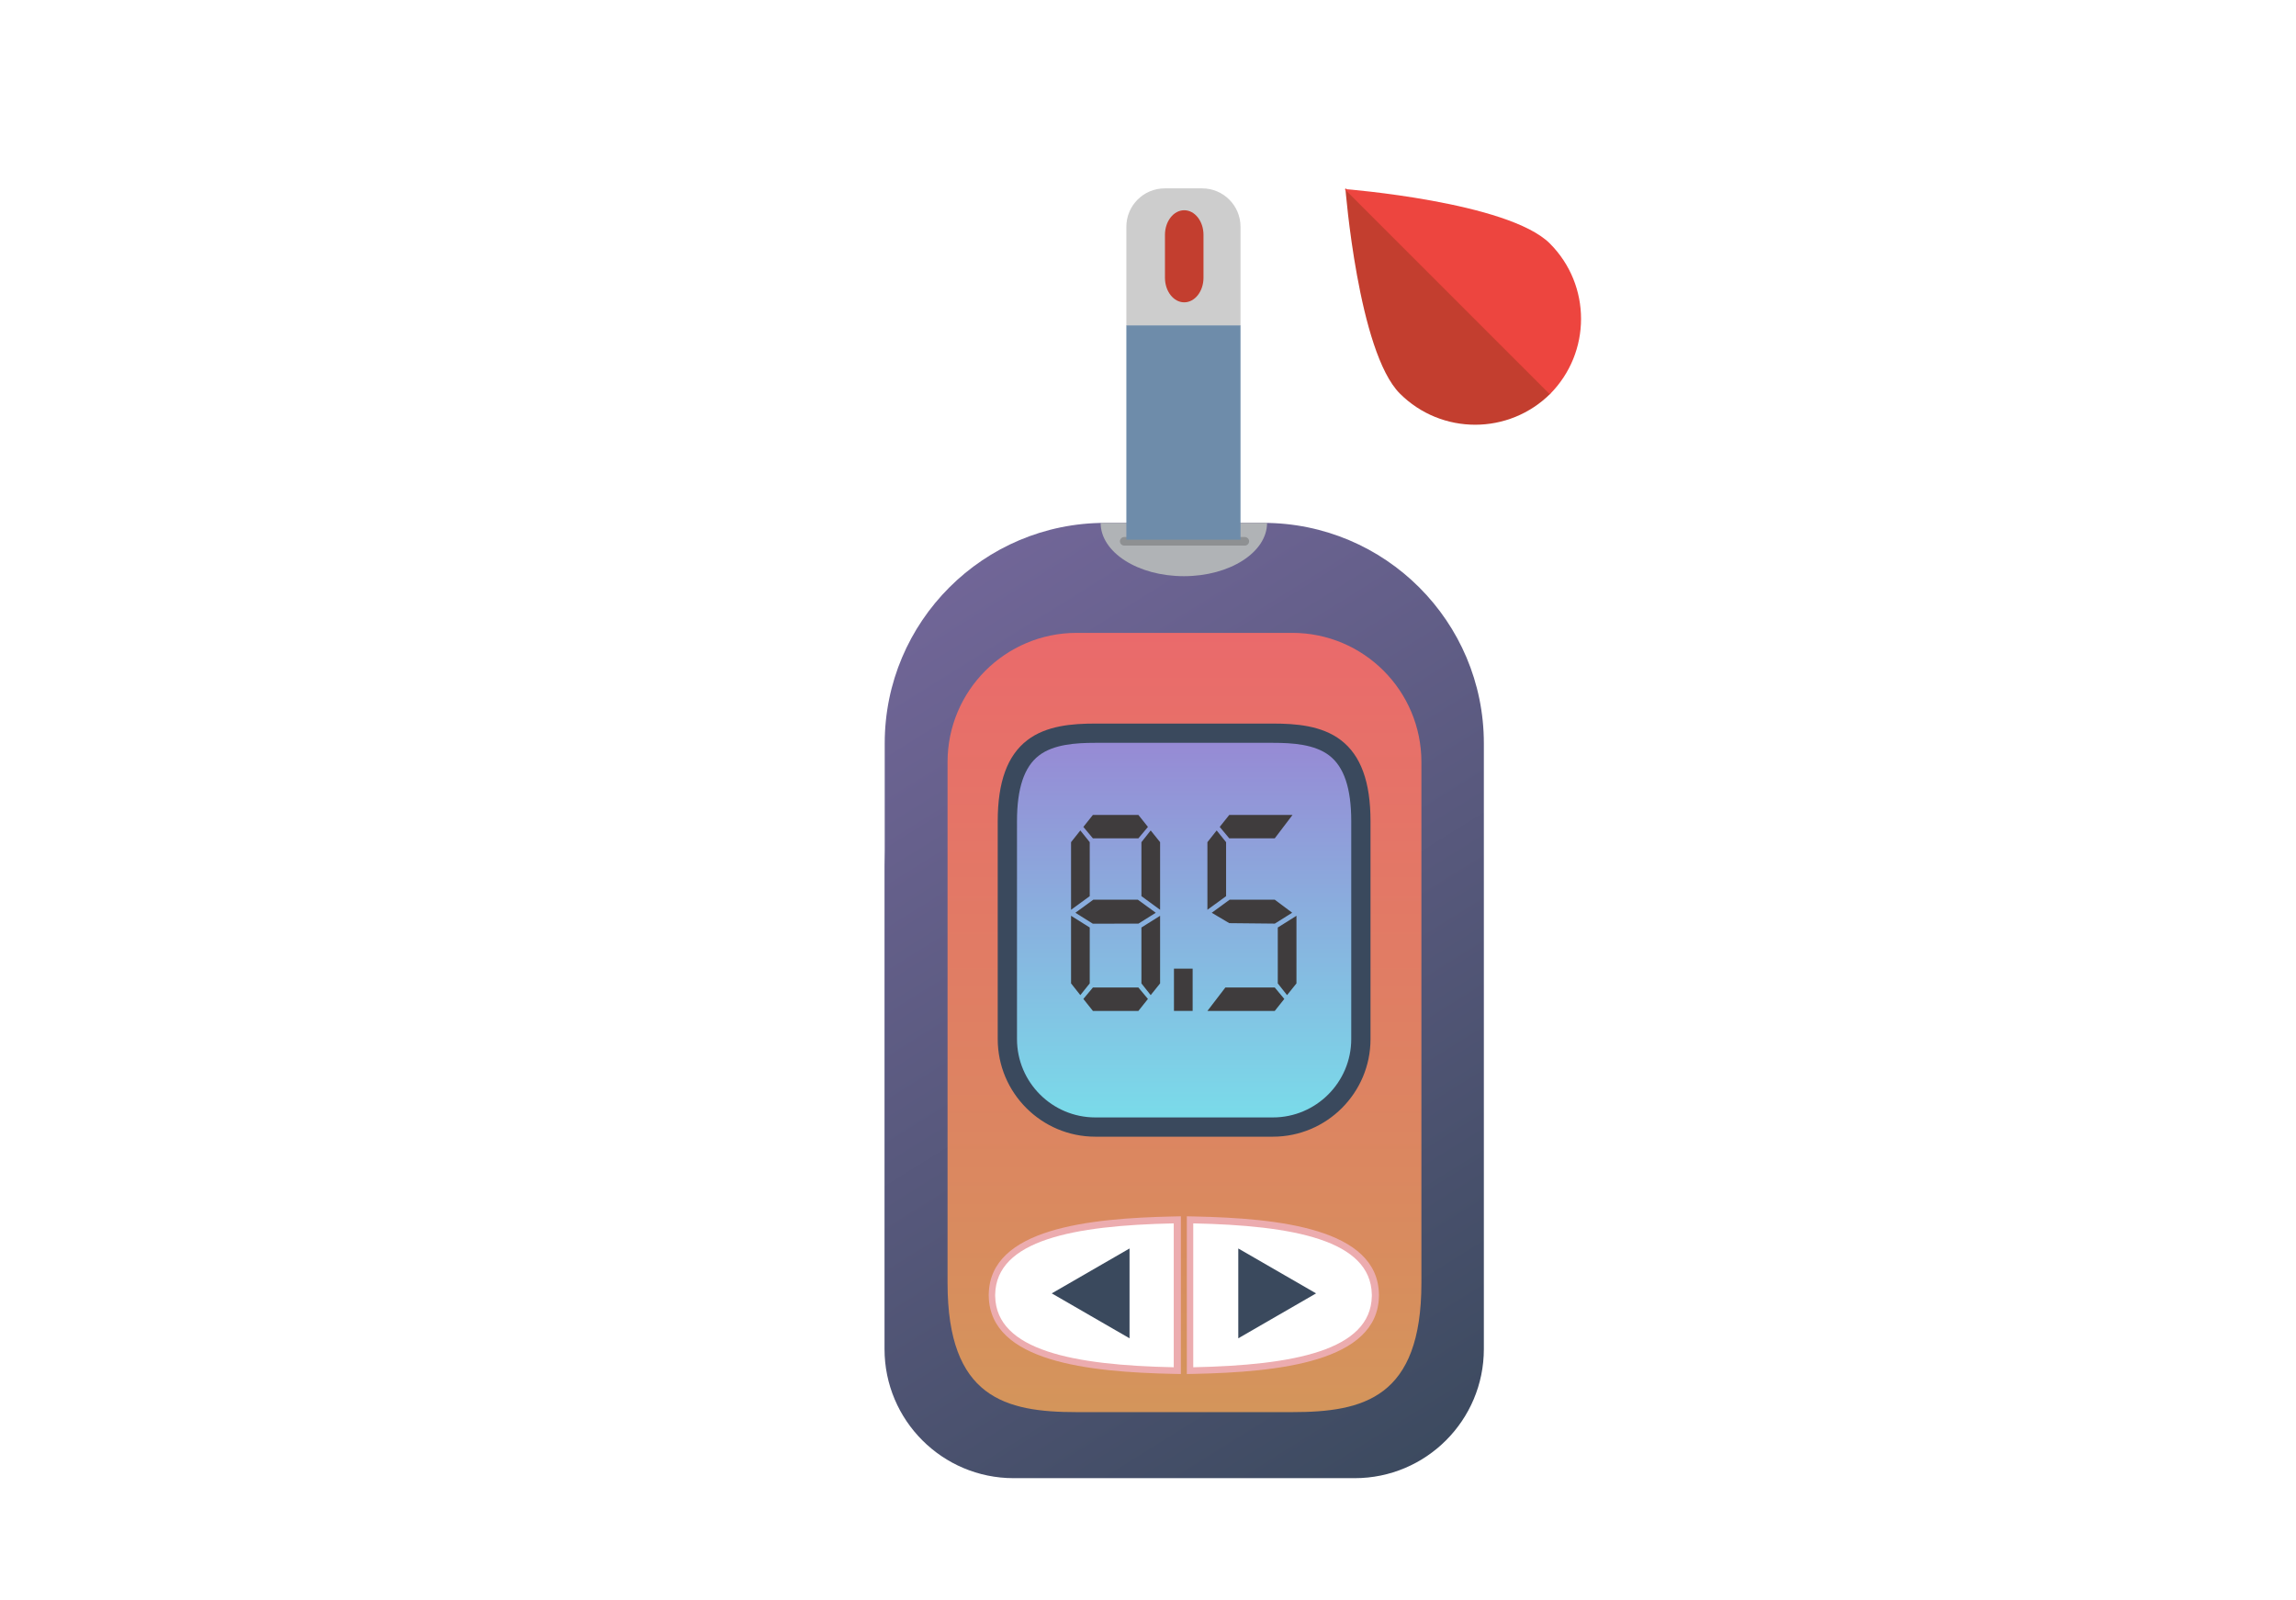 <svg width="244" height="170" viewBox="0 0 244 170" fill="none" xmlns="http://www.w3.org/2000/svg">
<g clip-path="url(#clip0)">
<g filter="url(#filter0_d)">
<path d="M138.977 16C138.977 16 140.337 33.39 144.763 37.817C149.189 42.243 156.36 42.236 160.786 37.81L138.977 16Z" fill="#C33E2F"/>
<path d="M160.705 21.874C156.289 17.458 138.975 16.095 138.888 16.088L160.698 37.897C165.125 33.47 165.131 26.3 160.705 21.874Z" fill="#ED453F"/>
<path d="M90 139.346C90 146.927 96.145 153.073 103.726 153.073H139.965C147.547 153.073 153.692 146.927 153.692 139.346V90.542V88.001V74.99C153.692 62.05 143.203 51.562 130.264 51.562H113.449C100.51 51.562 90.021 62.05 90.021 74.99V86.39C90.006 86.963 90 87.503 90 88.001V139.346Z" fill="url(#paint0_linear)"/>
<path d="M96.698 76.977C96.698 69.396 102.844 63.25 110.426 63.25H133.329C140.911 63.25 147.056 69.396 147.056 76.977V132.328C147.056 144.538 140.911 146.055 133.329 146.055H110.426C102.844 146.055 96.698 144.538 96.698 132.328V76.977Z" fill="url(#paint1_linear)"/>
<path d="M140.556 106.416C140.556 111.58 136.37 115.765 131.208 115.765H112.336C107.173 115.765 102.987 111.58 102.987 106.416V83.262C102.987 74.947 107.173 73.913 112.336 73.913H131.208C136.37 73.913 140.556 74.947 140.556 83.262V106.416Z" fill="#4DC1EA"/>
<path d="M140.556 106.416C140.556 111.58 136.37 115.765 131.208 115.765H112.336C107.173 115.765 102.987 111.58 102.987 106.416V83.262C102.987 74.947 107.173 73.913 112.336 73.913H131.208C136.37 73.913 140.556 74.947 140.556 83.262V106.416Z" fill="url(#paint2_linear)"/>
<path d="M112.402 74.935C110.309 74.935 107.959 75.095 106.415 76.28C104.842 77.486 104.078 79.77 104.078 83.26V106.414C104.078 111.005 107.812 114.74 112.402 114.74H131.274C135.864 114.74 139.599 111.005 139.599 106.414V83.26C139.599 79.77 138.834 77.486 137.261 76.28C135.717 75.095 133.368 74.935 131.274 74.935H112.402ZM131.274 116.787H112.402C106.683 116.787 102.03 112.134 102.03 106.414V83.26C102.03 79.09 103.057 76.275 105.169 74.655C107.199 73.098 109.965 72.888 112.402 72.888H131.274C133.712 72.888 136.477 73.098 138.508 74.655C140.62 76.275 141.647 79.09 141.647 83.26V106.414C141.647 112.134 136.993 116.787 131.274 116.787Z" fill="#3A495D"/>
<path d="M101.76 133.541C101.759 133.568 101.757 133.596 101.757 133.623C101.757 133.63 101.757 133.637 101.757 133.643C101.757 133.65 101.757 133.657 101.757 133.663C101.757 133.691 101.759 133.718 101.76 133.746C101.876 139.509 110.096 141.069 120.735 141.288V125.999C110.096 126.218 101.876 127.778 101.76 133.541Z" fill="#A5C4C4"/>
<path d="M102.515 133.651L102.517 133.708C102.565 136.08 104.216 137.775 107.567 138.896C110.405 139.846 114.494 140.383 120.052 140.534V126.72C114.494 126.872 110.405 127.408 107.567 128.358C104.216 129.479 102.565 131.174 102.517 133.539L102.515 133.604V133.651ZM121.493 142.007L120.757 141.992C111.668 141.804 101.216 140.698 101.077 133.744L101.076 133.732C101.074 133.704 101.073 133.676 101.073 133.647C101.073 133.64 101.074 133.634 101.074 133.627C101.074 133.62 101.073 133.614 101.073 133.607C101.073 133.579 101.074 133.551 101.076 133.523L101.077 133.503C101.216 126.557 111.668 125.45 120.757 125.263L121.493 125.247V142.007Z" fill="#ECACAF"/>
<path d="M141.785 133.541C141.786 133.568 141.788 133.596 141.788 133.623C141.788 133.63 141.788 133.637 141.788 133.643C141.788 133.65 141.788 133.657 141.788 133.663C141.788 133.691 141.786 133.718 141.785 133.746C141.669 139.509 133.449 141.069 122.81 141.288V125.999C133.449 126.218 141.669 127.778 141.785 133.541Z" fill="#A5C4C4"/>
<path d="M123.567 126.72V140.534C129.125 140.383 133.214 139.846 136.052 138.896C139.403 137.775 141.054 136.08 141.102 133.715L141.104 133.648L141.104 133.627L141.104 133.605L141.102 133.546C141.054 131.174 139.403 129.479 136.052 128.358C133.214 127.408 129.125 126.872 123.567 126.72ZM122.126 142.007V125.247L122.862 125.263C131.951 125.45 142.403 126.557 142.542 133.51L142.543 133.523C142.544 133.551 142.545 133.579 142.545 133.607C142.545 133.614 142.545 133.62 142.545 133.627C142.545 133.634 142.545 133.64 142.545 133.647C142.545 133.676 142.544 133.704 142.543 133.732L142.542 133.751C142.403 140.698 131.951 141.804 122.862 141.992L122.126 142.007Z" fill="#ECACAF"/>
<path d="M101.76 133.541C101.759 133.568 101.757 133.596 101.757 133.623C101.757 133.63 101.757 133.637 101.757 133.643C101.757 133.65 101.757 133.657 101.757 133.663C101.757 133.691 101.759 133.718 101.76 133.746C101.876 139.509 110.096 141.069 120.735 141.288V125.999C110.096 126.218 101.876 127.778 101.76 133.541Z" fill="white"/>
<path d="M141.785 133.541C141.786 133.568 141.788 133.596 141.788 133.623C141.788 133.63 141.788 133.637 141.788 133.643C141.788 133.65 141.788 133.657 141.788 133.663C141.788 133.691 141.786 133.718 141.785 133.746C141.669 139.509 133.449 141.069 122.81 141.288V125.999C133.449 126.218 141.669 127.778 141.785 133.541Z" fill="white"/>
<path d="M116.038 133.437V138.21L111.905 135.824L107.772 133.437L111.905 131.051L116.038 128.665V133.437Z" fill="#3A495D"/>
<path d="M127.595 133.437V138.21L131.728 135.824L135.861 133.437L131.728 131.051L127.595 128.665V133.437Z" fill="#3A495D"/>
<path d="M119.286 100.498L118.286 101.744L117.301 100.498V94.559L119.286 93.313V100.498ZM119.286 92.676L117.301 91.227V85.491L118.286 84.245L119.286 85.491V92.676ZM117.993 102.149L116.978 103.424H112.146L111.131 102.149L112.146 100.933H116.978L117.993 102.149ZM117.993 83.869L116.978 85.085H112.146L111.131 83.869L112.146 82.594H116.978L117.993 83.869ZM118.825 92.992L116.987 94.145L112.136 94.154L110.284 92.992L112.186 91.604H116.923L118.825 92.992ZM111.808 100.498L110.808 101.744L109.823 100.498V93.313L111.808 94.559V100.498ZM111.808 91.227L109.823 92.676V85.491L110.808 84.245L111.808 85.491V91.227Z" fill="#3F3C3D"/>
<path d="M122.744 98.931H120.759V103.421H122.744V98.931Z" fill="#3F3C3D"/>
<path d="M133.777 100.498L132.777 101.744L131.792 100.498V94.559L133.777 93.313V100.498ZM133.361 82.594L131.469 85.085H126.637L125.621 83.869L126.637 82.594H133.361ZM133.322 92.988L131.478 94.145L126.638 94.096L124.773 92.993L126.676 91.604H131.473L133.322 92.988ZM132.484 102.149L131.469 103.424H124.314L126.222 100.933H131.469L132.484 102.149ZM126.299 91.227L124.314 92.676V85.491L125.298 84.245L126.299 85.491V91.227Z" fill="#3F3C3D"/>
<path d="M121.81 57.226C126.694 57.226 130.653 54.69 130.653 51.562H112.967C112.967 54.69 116.926 57.226 121.81 57.226Z" fill="#B0B3B6"/>
<path d="M128.29 53.065H127.947H115.816H115.473C115.221 53.065 115.018 53.269 115.018 53.52C115.018 53.772 115.221 53.975 115.473 53.975H128.29C128.541 53.975 128.745 53.772 128.745 53.52C128.745 53.269 128.541 53.065 128.29 53.065Z" fill="#8E9092"/>
<path d="M127.832 20.094C127.832 17.842 126.007 16.017 123.755 16.017H119.777C117.526 16.017 115.701 17.842 115.701 20.094V30.621H127.832V20.094Z" fill="#CDCDCD"/>
<path d="M127.832 30.577H115.701V53.348H127.832V30.577Z" fill="#6E8CAA"/>
<path d="M123.898 25.509C123.898 26.954 122.981 28.126 121.85 28.126C120.719 28.126 119.802 26.954 119.802 25.509V20.958C119.802 19.513 120.719 18.341 121.85 18.341C122.981 18.341 123.898 19.513 123.898 20.958V25.509Z" fill="#C33E2F"/>
</g>
</g>
<defs>
<filter id="filter0_d" x="74" y="0" width="114.021" height="177.073" filterUnits="userSpaceOnUse" color-interpolation-filters="sRGB">
<feFlood flood-opacity="0" result="BackgroundImageFix"/>
<feColorMatrix in="SourceAlpha" type="matrix" values="0 0 0 0 0 0 0 0 0 0 0 0 0 0 0 0 0 0 127 0"/>
<feOffset dx="4" dy="4"/>
<feGaussianBlur stdDeviation="10"/>
<feColorMatrix type="matrix" values="0 0 0 0 0 0 0 0 0 0 0 0 0 0 0 0 0 0 0.25 0"/>
<feBlend mode="normal" in2="BackgroundImageFix" result="effect1_dropShadow"/>
<feBlend mode="normal" in="SourceGraphic" in2="effect1_dropShadow" result="shape"/>
</filter>
<linearGradient id="paint0_linear" x1="90" y1="51.486" x2="153.383" y2="153.073" gradientUnits="userSpaceOnUse">
<stop stop-color="#75689C"/>
<stop offset="1" stop-color="#3A495D"/>
</linearGradient>
<linearGradient id="paint1_linear" x1="121.877" y1="63.25" x2="121.877" y2="146.055" gradientUnits="userSpaceOnUse">
<stop stop-color="#EA6A6B"/>
<stop offset="1" stop-color="#D4955B"/>
</linearGradient>
<linearGradient id="paint2_linear" x1="121.772" y1="73.913" x2="121.772" y2="115.765" gradientUnits="userSpaceOnUse">
<stop stop-color="#9788D4"/>
<stop offset="1" stop-color="#79DDEA"/>
</linearGradient>
<clipPath id="clip0">
<rect width="244" height="170" fill="white"/>
</clipPath>
</defs>
</svg>
